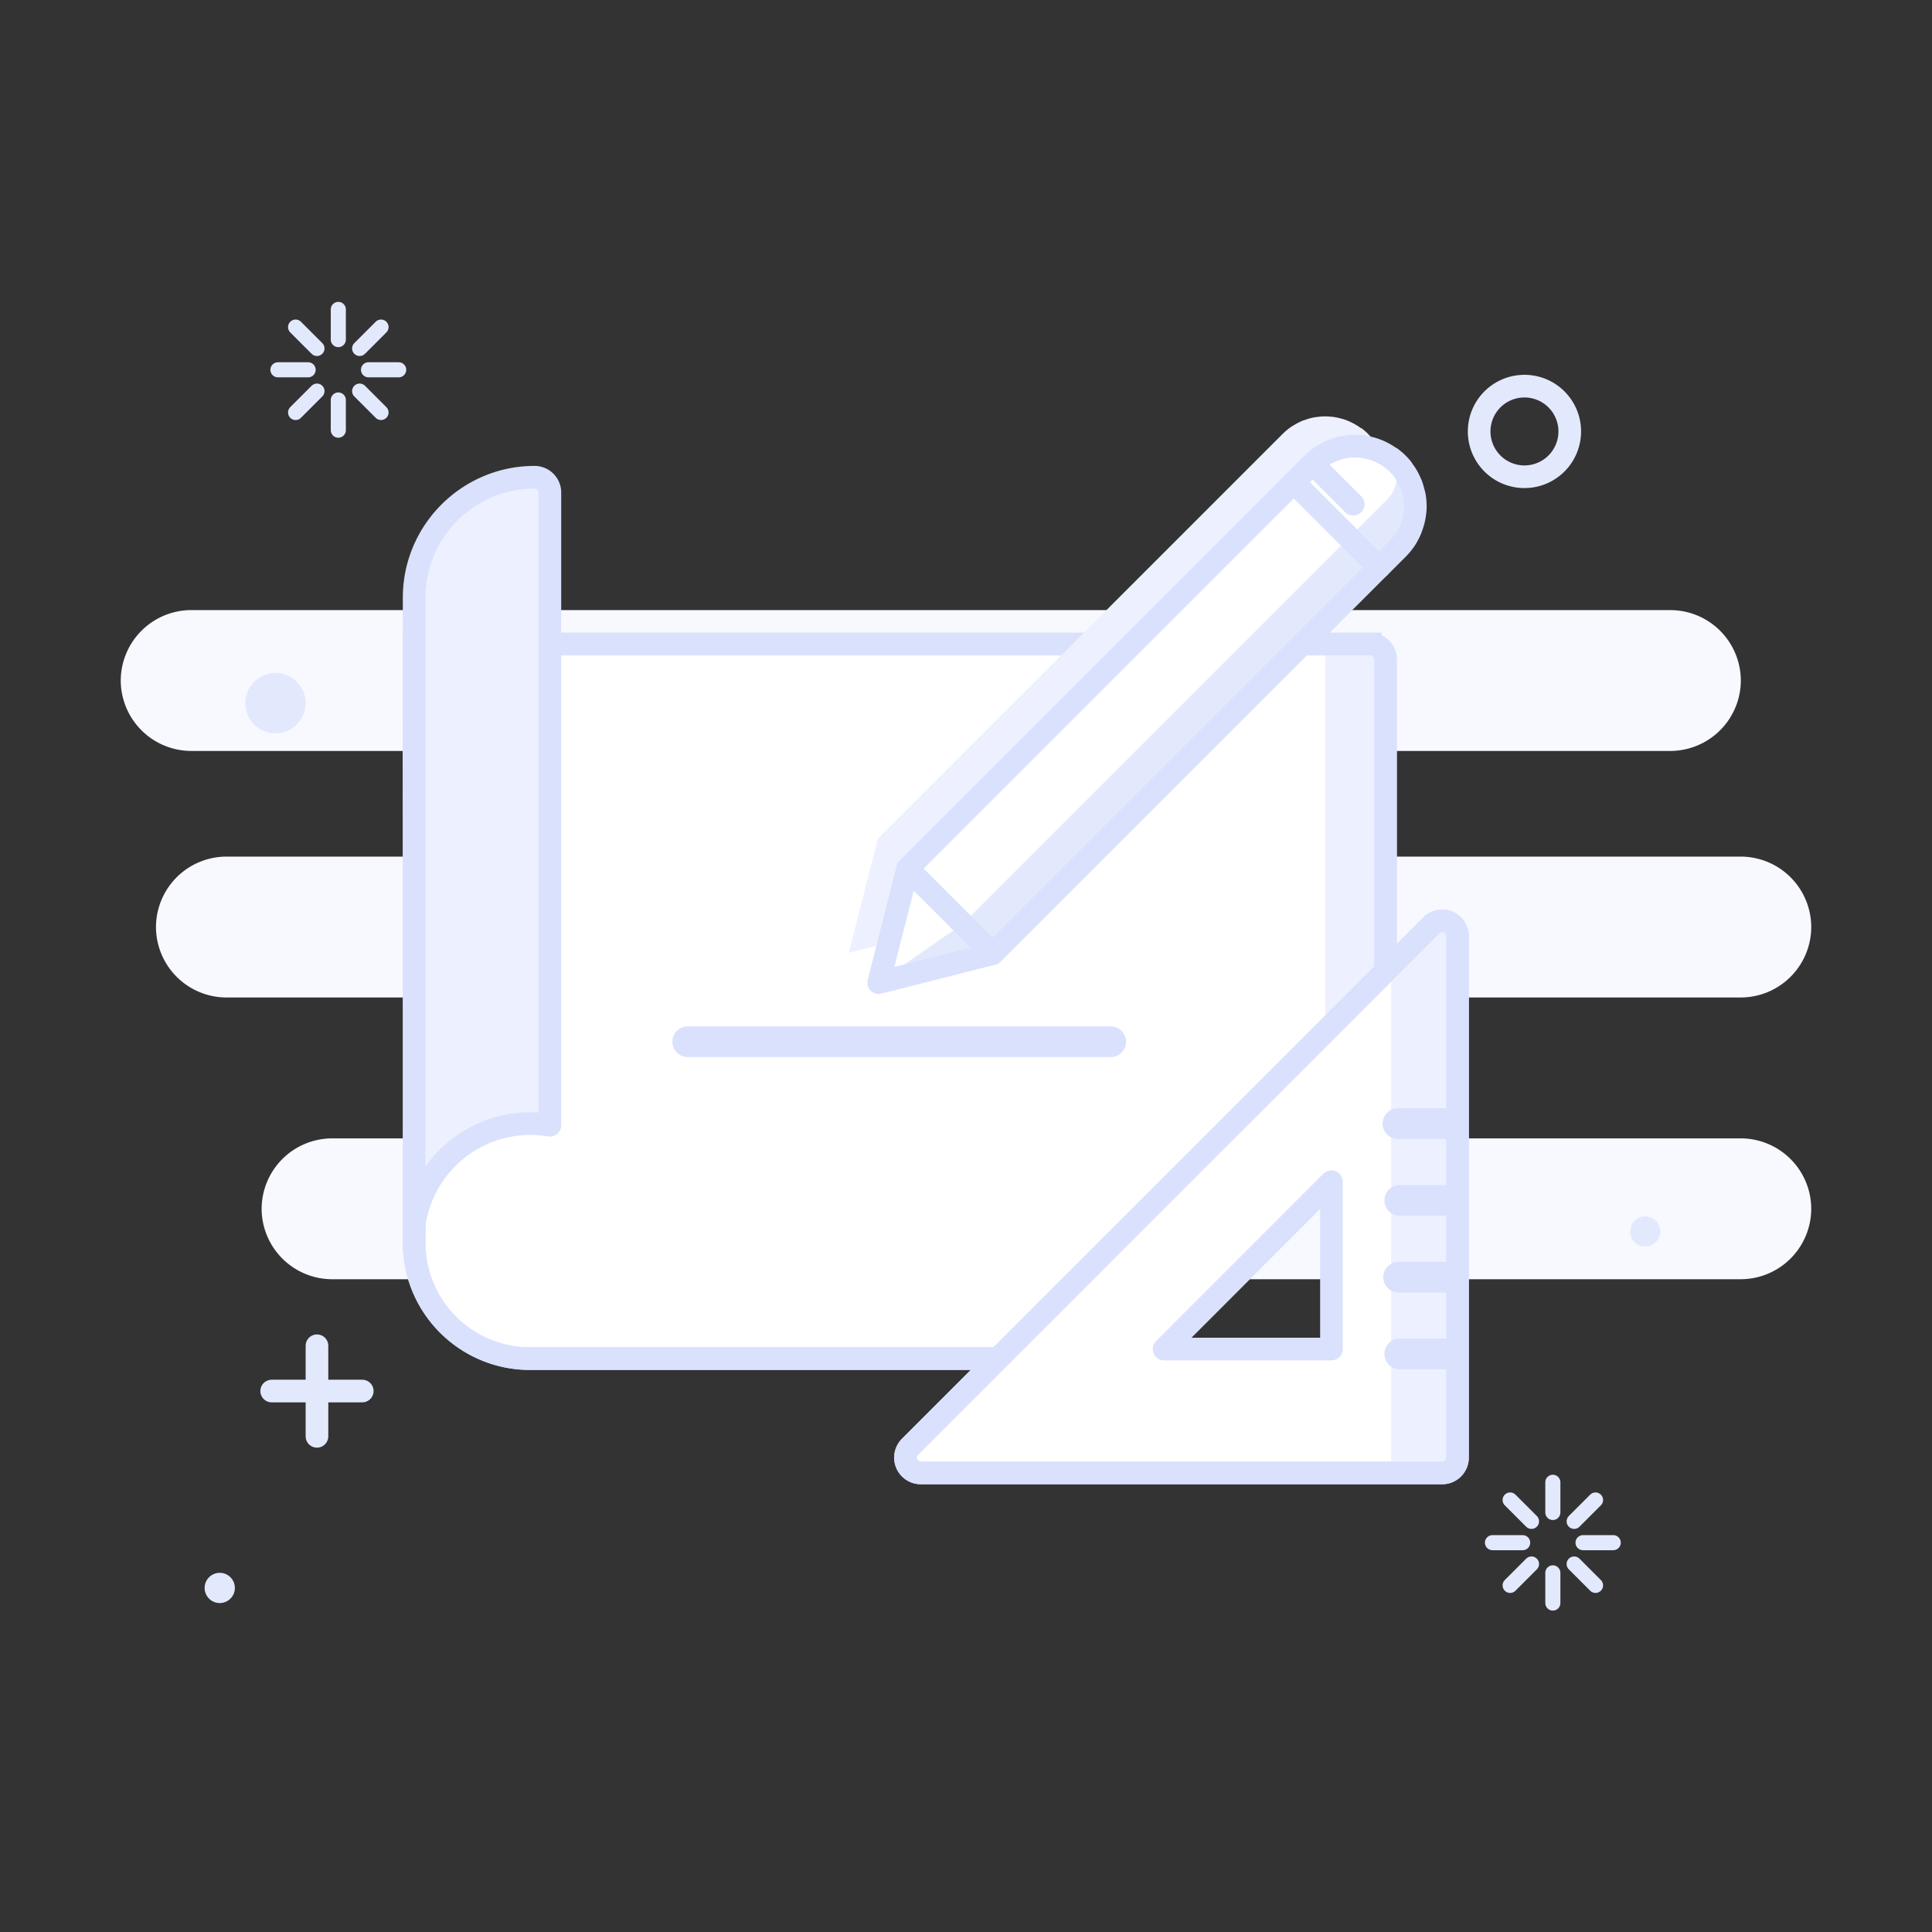 <svg xmlns="http://www.w3.org/2000/svg" width="64" height="64" viewBox="0 0 64 64">
    <rect x="0" y="0" width="64" height="64" fill="#333333" stroke="none"/>
    <g fill="none" fill-rule="evenodd">
        <path fill="#F8F9FF" d="M57.667 33.043h-9.334A2.34 2.34 0 0 0 46 35.376a2.34 2.34 0 0 0 2.333 2.334h9.334A2.34 2.34 0 0 1 60 40.043a2.34 2.34 0 0 1-2.333 2.333H11a2.34 2.34 0 0 1-2.333-2.333A2.34 2.34 0 0 1 11 37.71h9.333a2.341 2.341 0 0 0 2.334-2.334 2.34 2.34 0 0 0-2.334-2.333H7.5a2.34 2.34 0 0 1-2.333-2.333A2.34 2.34 0 0 1 7.5 28.376h9.917c.962 0 1.75-.787 1.75-1.75 0-.962-.788-1.75-1.75-1.75H6.333A2.34 2.34 0 0 1 4 22.543a2.34 2.34 0 0 1 2.333-2.333h49a2.34 2.34 0 0 1 2.334 2.333 2.34 2.34 0 0 1-2.334 2.333H44.25c-.963 0-1.75.788-1.75 1.75 0 .963.787 1.75 1.75 1.75h13.417A2.34 2.34 0 0 1 60 30.71a2.34 2.34 0 0 1-2.333 2.333"/>
        <path fill="#FFF" d="M45.389 21.335h-31.67s.027 18.863 0 19.907v.028a3.826 3.826 0 0 0 1.158 2.646 3.827 3.827 0 0 0 2.683 1.09h16.727a.508.508 0 0 0 .359-.148l11.1-11.101a.504.504 0 0 0 .15-.36V21.844a.508.508 0 0 0-.507-.508"/>
        <path stroke="#DAE1FD" stroke-width=".75" d="M45.389 21.335h-31.67s.027 18.863 0 19.907v.028a3.826 3.826 0 0 0 1.158 2.646 3.827 3.827 0 0 0 2.683 1.09h16.727a.508.508 0 0 0 .359-.148l11.1-11.101a.504.504 0 0 0 .15-.36V21.844a.508.508 0 0 0-.507-.508z"/>
        <path fill="#DAE1FD" d="M36.832 35.016h-14.05a.507.507 0 0 1 0-1.015h14.05a.509.509 0 0 1 0 1.015"/>
        <path fill="#EDF0FE" d="M45.397 21.335h-1.494v12.78l1.81-1.81a.449.449 0 0 0 .131-.316V21.783a.448.448 0 0 0-.447-.448"/>
        <path stroke="#DAE1FD" stroke-width=".75" d="M45.389 21.335h-31.67s.027 18.863 0 19.907v.028a3.826 3.826 0 0 0 1.158 2.646 3.827 3.827 0 0 0 2.683 1.09h16.727a.508.508 0 0 0 .359-.148l11.1-11.101a.504.504 0 0 0 .15-.36V21.844a.508.508 0 0 0-.507-.508z"/>
        <path fill="#FFF" d="M38.563 44.69l5.543-5.546v5.545h-5.544zm9.404-14.147a.506.506 0 0 0-.551.111L30.143 47.926a.51.51 0 0 0 .357.867h17.275c.28 0 .507-.228.507-.508V31.012a.51.51 0 0 0-.314-.469z"/>
        <path stroke="#DAE1FD" stroke-linecap="round" stroke-linejoin="round" stroke-width=".75" d="M38.563 44.69l5.543-5.546v5.545h-5.544zm9.404-14.147a.506.506 0 0 0-.551.111L30.143 47.926a.51.51 0 0 0 .357.867h17.275c.28 0 .507-.228.507-.508V31.012a.51.51 0 0 0-.314-.469z"/>
        <path fill="#EDF0FE" d="M47.968 30.544a.51.51 0 0 0-.553.11l-1.332 1.332v16.807h1.692a.508.508 0 0 0 .506-.508V31.013a.51.51 0 0 0-.313-.47"/>
        <path fill="#DAE1FD" d="M48.281 36.714h-1.95a.508.508 0 1 0 0 1.015h1.95v-1.015zM48.281 39.257h-1.95a.509.509 0 0 0 0 1.015h1.95v-1.015zM48.281 41.8h-1.95a.508.508 0 1 0 0 1.016h1.95V41.8zM48.281 44.344h-1.95a.509.509 0 0 0 0 1.015h1.95v-1.015z"/>
        <path stroke="#DAE1FD" stroke-linecap="round" stroke-linejoin="round" stroke-width=".75" d="M47.968 30.544a.51.51 0 0 0-.553.11L30.143 47.927a.507.507 0 0 0 .358.866h17.274c.28 0 .506-.228.506-.508V31.013a.51.51 0 0 0-.313-.47z"/>
        <path fill="#EDF0FE" d="M45.824 16.283a2 2 0 0 0 .073-.504v-.002-.006c0-.118-.013-.236-.035-.352-.006-.034-.017-.066-.024-.098l-.005-.017c-.01-.044-.026-.087-.039-.13-.008-.028-.014-.053-.023-.079l-.008-.025v-.005c-.005-.01-.007-.024-.012-.036-.01-.024-.027-.047-.038-.072l-.007-.016a2.042 2.042 0 0 0-.107-.2c0-.004-.004-.007-.004-.01-.023-.035-.047-.068-.072-.103a.17.17 0 0 1-.009-.014c-.022-.03-.04-.064-.064-.095a2.395 2.395 0 0 0-.137-.15v-.002a2.694 2.694 0 0 0-.097-.09l-.019-.015a1.604 1.604 0 0 0-.1-.08l.001.003v-.002c.002.004.002.01.005.014l-.01-.007a2.114 2.114 0 0 0-.266-.167l-.054-.027a2.075 2.075 0 0 0-.265-.108l-.086-.024a2.117 2.117 0 0 0-.249-.052c-.043-.006-.086-.008-.129-.012a1.954 1.954 0 0 0-.216-.006c-.06.002-.119.01-.179.016-.057.008-.114.014-.17.027-.079.015-.154.041-.229.067-.039.014-.079.024-.117.04a1.958 1.958 0 0 0-.286.15c-.014.008-.03.015-.044.025a1.898 1.898 0 0 0-.308.25l-.443.442-.177.177L29.08 27.784l.001.001-.022.08-.937 3.694v.003l3.776-.958 12.796-12.796.62-.62.004-.005c.071-.07.136-.146.195-.225l.054-.079a2.002 2.002 0 0 0 .258-.596"/>
        <path fill="#FFF" d="M45.68 18.8L32.887 31.595l-1.971-1.012-.848-1.806 12.796-12.795 1.944.74z"/>
        <path fill="#E3E9FD" d="M46.3 15.361a1.995 1.995 0 0 0-.215-.187c.284.422.24 1-.133 1.373L31.895 30.604l-2.72 1.883-.04-.042-.026.107 3.777-.958L45.68 18.8l.62-.62c.39-.389.584-.899.584-1.409s-.194-1.019-.584-1.409"/>
        <path fill="#FFF" d="M32.886 31.595l-3.777.958.958-3.776z"/>
        <path fill="#E3E9FD" d="M29.175 32.487l-.04-.042-.026.107 3.777-.958-.991-.99z"/>
        <path fill="#FFF" d="M46.3 15.361c.39.39.585.898.585 1.41 0 .51-.194 1.02-.584 1.408l-.62.62-2.818-2.818.62-.62a1.993 1.993 0 0 1 2.818 0"/>
        <path fill="#E3E9FD" d="M46.438 15.513a1.793 1.793 0 0 0-.235-.242l-.019-.016a1.592 1.592 0 0 0-.1-.08c.285.422.241.999-.132 1.372l-1.261 1.262.99.99.31-.31.31-.31c.072-.072.139-.15.198-.23a1.979 1.979 0 0 0 .385-1.178c0-.446-.148-.893-.447-1.258"/>
        <path stroke="#DAE1FD" stroke-linecap="round" stroke-linejoin="round" stroke-width=".75" d="M32.885 31.593zM42.862 15.978l2.818 2.818-12.796 12.796-2.818-2.818zM30.066 28.774l-.02.082-.938 3.694 3.694-.937.082-.02z"/>
        <path stroke="#DAE1FD" stroke-linecap="round" stroke-linejoin="round" stroke-width=".75" d="M46.3 18.178l.002-.002c.072-.073.139-.15.197-.23.02-.026.038-.053.057-.08l.003-.005a2.16 2.16 0 0 0 .162-.308c.014-.032.024-.065.037-.1a1.895 1.895 0 0 0 .094-.343c.019-.113.033-.225.033-.34v-.002l-.001-.006c0-.118-.012-.235-.033-.352-.007-.04-.021-.076-.03-.115a2.416 2.416 0 0 0-.07-.234c-.016-.043-.037-.085-.057-.128a1.941 1.941 0 0 0-.106-.202c-.026-.043-.056-.084-.086-.125-.022-.032-.04-.066-.064-.096a1.75 1.75 0 0 0-.137-.15v-.001H46.3a1.175 1.175 0 0 0-.115-.106 1.963 1.963 0 0 0-.1-.081c.004.006.004.012.008.017a1.987 1.987 0 0 0-2.61.17l-.444.443-.176.177 2.818 2.818.62-.62zM43.482 15.358l1.344 1.344"/>
        <path fill="#EDF0FE" d="M17.574 37.22c.22 0 .433.02.642.055V16.317a.507.507 0 0 0-.507-.508c-2.2 0-3.99 1.79-3.99 3.99v20.779a3.891 3.891 0 0 1 3.855-3.357"/>
        <path stroke="#DAE1FD" stroke-linecap="round" stroke-linejoin="round" stroke-width=".75" d="M17.574 37.22c.22 0 .433.02.642.055V16.317a.507.507 0 0 0-.507-.508c-2.2 0-3.99 1.79-3.99 3.99v20.779a3.891 3.891 0 0 1 3.855-3.357z"/>
        <path fill="#E3E9FD" d="M55 40.793a.5.5 0 1 1-1 0 .5.5 0 0 1 1 0M7.78 52.603a.5.5 0 1 1-1.001-.001.5.5 0 0 1 1.001.001"/>
        <path stroke="#E3E9FD" stroke-width=".75" d="M52 14.293a1.5 1.5 0 1 1-3.001-.001 1.5 1.5 0 0 1 3.001 0z"/>
        <path stroke="#E3E9FD" stroke-linecap="round" stroke-width=".75" d="M9 46.08h3M10.5 47.58v-3"/>
        <path fill="#E3E9FD" d="M10.125 23.293a1 1 0 1 1-2 0 1 1 0 1 1 2 0"/>
        <path stroke="#E3E9FD" stroke-linejoin="round" stroke-width=".5" d="M51.44 49.603v.5-1zM51.44 52.603v.5-1zM49.94 51.103h.5-1zM52.94 51.103h.5-1zM52.5 50.043l-.354.354.354-.354.354-.354zM50.379 52.164l-.354.354.354-.354.354-.354-.354.354zM50.379 50.043l.354.354-.354-.354-.354-.354zM52.5 52.164l.354.354-.354-.354-.354-.354.354.354zM11.207 10.75v.5-1zM11.207 13.75v.5-1zM9.707 12.25h.5-1zM12.707 12.25h.5-1zM12.268 11.19l-.354.353.354-.354.354-.354zM10.146 13.31l-.354.354.354-.354.354-.354zM10.146 11.19l.354.353-.354-.354-.354-.354zM12.268 13.31l.354.354-.354-.354-.354-.354z"/>
    </g>
</svg>
